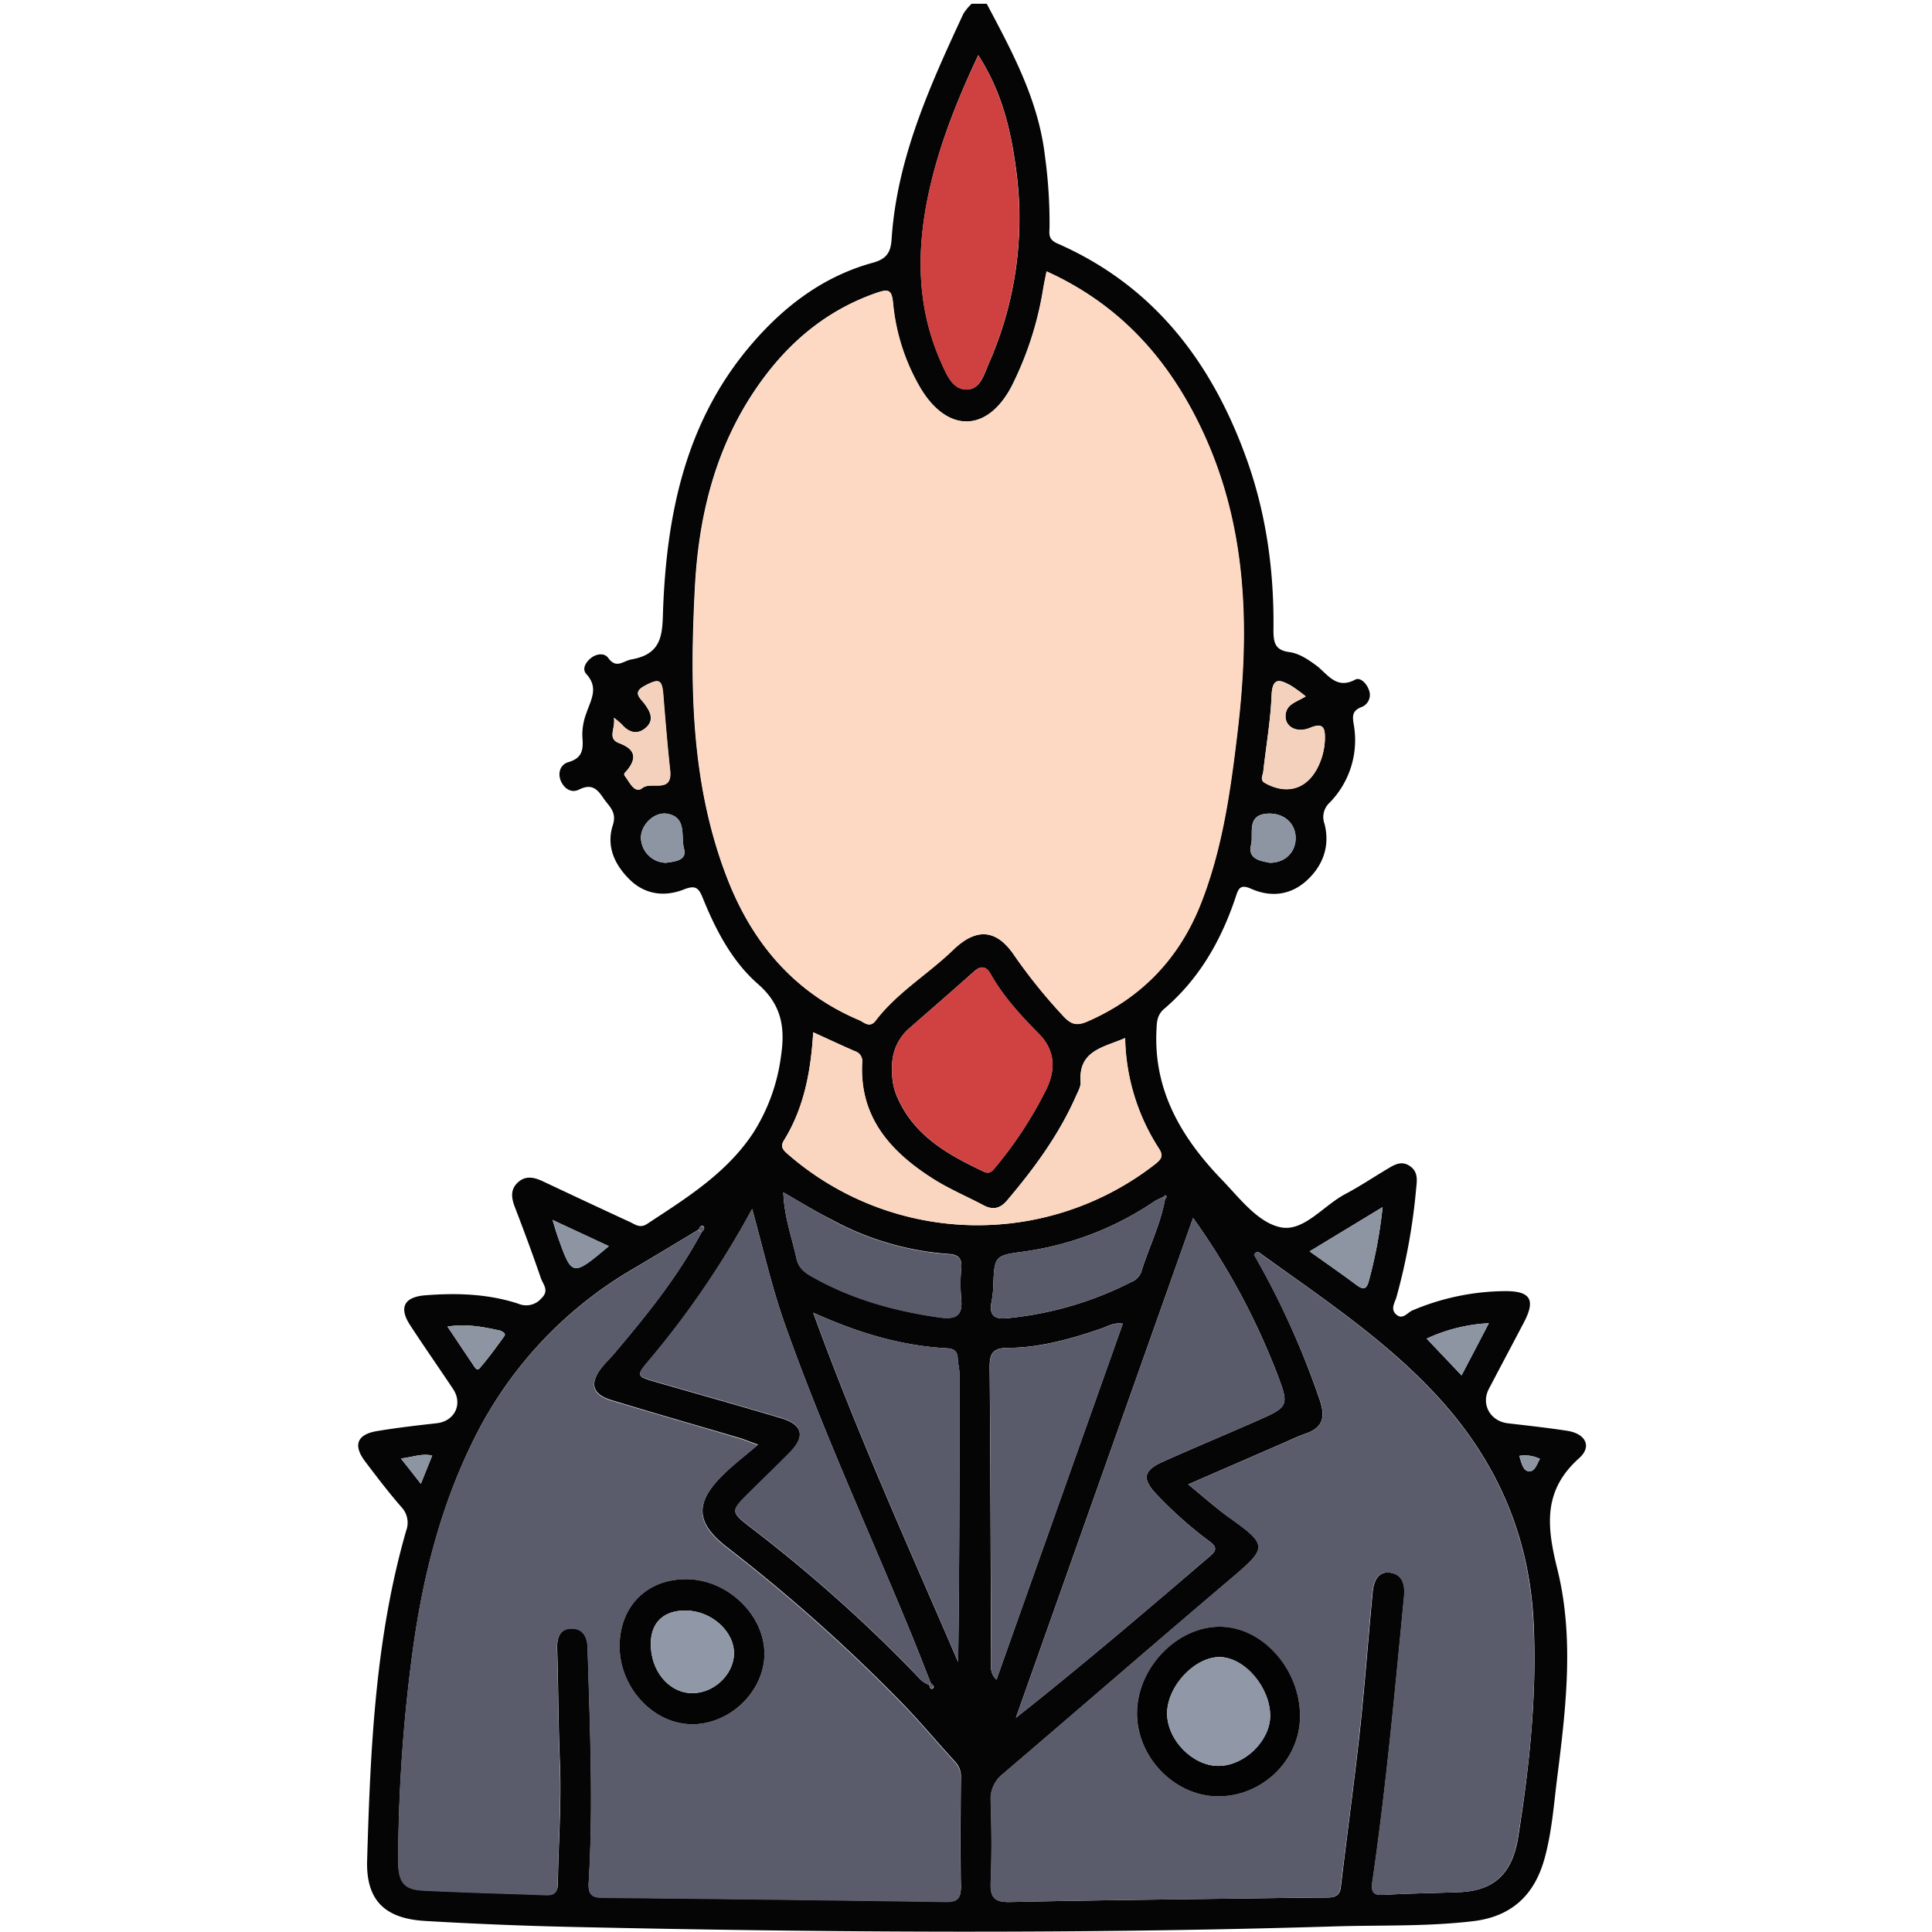 <svg xmlns="http://www.w3.org/2000/svg" viewBox="0 0 511.03 511.03"><defs><style>.cls-1{fill:#050505;}.cls-2{fill:#fdd8c3;}.cls-3{fill:#5a5c6c;}.cls-4{fill:#5a5c6b;}.cls-5{fill:#595b6b;}.cls-6{fill:#fad6c0;}.cls-7{fill:#cf4141;}.cls-8{fill:#d04141;}.cls-9{fill:#595b6a;}.cls-10{fill:#f4d1bc;}.cls-11{fill:#8d95a3;}.cls-12{fill:#040405;}.cls-13{fill:#030304;}.cls-14{fill:#9098a7;}</style></defs><g id="Слой_2" data-name="Слой 2"><g id="Слой_1-2" data-name="Слой 1"><path class="cls-1" d="M261,1c6.79,12.8,13.7,25.54,15.4,40.3a129.31,129.31,0,0,1,1.21,18.86c-.06,1.76-.36,3.17,2.08,4.24,25.46,11.17,40.82,31.37,50,56.87,5.28,14.66,7.35,29.9,7.15,45.44,0,3.23.41,5.27,4.18,5.77,2.58.34,4.9,1.9,7.06,3.48,3.07,2.24,5.28,6.56,10.43,3.79,1.26-.67,3,1,3.58,2.77a3.44,3.44,0,0,1-2,4.52c-2.54,1-2.36,2.49-2,4.67a23.62,23.62,0,0,1-6.37,20.58,5.18,5.18,0,0,0-1.37,5.64c1.46,5.73-.31,10.91-4.64,14.91s-9.61,4.55-14.8,2.24c-2.86-1.28-3.34,0-4,2-3.82,11.53-9.64,21.81-19,29.79-1.77,1.51-1.93,3.32-2,5.33-.89,16.13,6.54,28.69,17.22,39.78,4.73,4.9,9.55,11.4,15.61,12.65s11.25-5.67,17-8.74c3.8-2,7.4-4.41,11.1-6.62,1.86-1.11,3.75-2.36,6-.89s2,3.67,1.76,5.83a160.43,160.43,0,0,1-5.21,28.83c-.42,1.52-1.67,3.13-.15,4.58,1.75,1.66,3-.42,4.35-1a63.86,63.86,0,0,1,24.64-5.11c6.59,0,8,2.29,4.85,8.29s-6.19,11.71-9.26,17.57c-2.15,4.11.39,8.57,5.07,9.11,5.27.62,10.55,1.18,15.78,2,4.77.79,6.48,4.17,3,7.24-9.58,8.58-8.55,18-5.74,29.32,4.41,17.73,2.37,36,.11,54-1,7.55-1.45,15.18-3.5,22.58-2.66,9.65-8.72,15.31-18.78,16.53-12.56,1.52-25.2,1-37.79,1.43-66.72,2-133.46,1.59-200.18.12q-19.66-.43-39.3-1.59c-10.73-.62-15.7-5.48-15.38-16.05.86-29.35,2.12-58.7,10.33-87.19a6,6,0,0,0-1.3-6.27c-3.37-3.88-6.51-8-9.59-12.07-3.22-4.29-2.11-7.12,3.18-8s10.5-1.48,15.77-2.07c4.75-.52,7-5.08,4.33-9.08-3.77-5.65-7.67-11.22-11.38-16.91-3-4.62-1.55-7.4,4-7.85,8.33-.66,16.62-.4,24.62,2.21a5.28,5.28,0,0,0,6.13-1.41c2.19-2.07.42-3.71-.14-5.35-2.14-6.26-4.45-12.46-6.82-18.64-1-2.52-1.35-4.9.91-6.82,2.06-1.76,4.31-1.15,6.53-.1,7.63,3.59,15.26,7.18,22.93,10.71,1.4.65,2.67,1.75,4.54.52,10.4-6.84,21-13.37,28.09-24.09a49.65,49.65,0,0,0,7.35-20.37c1.13-7.48.15-13.55-6.1-19-6.87-6-11.19-14.32-14.63-22.83-1.07-2.64-1.94-3.39-5-2.17-5.08,2-10.27,1.35-14.31-2.63s-6.24-8.86-4.45-14.4c1.15-3.56-1.08-5-2.57-7.24-1.71-2.57-3.24-3.72-6.39-2.15-2,1-3.94-.25-4.81-2.34s-.08-4.33,2-4.92c3.75-1.08,4-3.35,3.71-6.65a16,16,0,0,1,1.06-6.31c1.16-3.48,3.34-6.7,0-10.34-1.25-1.37-.15-3.18,1.26-4.28s3.5-1.4,4.51,0c2.18,3,3.91.8,6.21.39,8.71-1.53,8.07-7.55,8.35-14.17,1.06-24.92,6.13-48.69,22.76-68.48,8.81-10.48,19.37-18.63,32.77-22.29,3.6-1,4.65-2.79,4.87-6.15,1.41-21.46,10.14-40.61,19-59.7A14.12,14.12,0,0,1,257,1Zm46.69,315.64a16.73,16.73,0,0,0-2.22,1.05,81.44,81.44,0,0,1-34.9,13.4c-7.57,1-7.53,1.23-7.85,9.22a24.74,24.74,0,0,1-.43,3.94c-.72,3.53.55,4.81,4.18,4.42a91.23,91.23,0,0,0,32.69-9.54,4.53,4.53,0,0,0,2.7-2.68c2-6.48,5.12-12.58,6.31-19.32.33-.3.63-.63.1-1C308.22,316.11,307.89,316.47,307.69,316.64Zm-62,129c.28.4.31,1.39,1,1s.06-1-.47-1.39c-1.83-4.61-3.61-9.24-5.5-13.83-11.17-27.11-23.46-53.77-33.22-81.46-3.38-9.61-5.62-19.54-8.55-30.16a237.64,237.64,0,0,1-27.31,40.1c-3.36,3.93-3.29,4.18,1.65,5.6,11.14,3.21,22.3,6.33,33.4,9.65,5.63,1.69,6.37,4.82,2.28,9-3.47,3.56-7.07,7-10.61,10.51-5.21,5.15-5.23,5.18.45,9.56a389.93,389.93,0,0,1,42.74,38C242.77,443.42,243.8,445,245.67,445.6ZM184.76,325.27c-5.81,3.48-11.61,7-17.45,10.44a107.08,107.08,0,0,0-42.73,46.57c-8,16.58-12.49,34.16-15.11,52.28A423.51,423.51,0,0,0,105.34,492c0,5.71,1.49,7.7,6.55,8,10.76.55,21.54.79,32.31,1.22,2.24.09,3.33-.56,3.36-3,.16-10.77,1-21.57.53-32.32-.42-9.95-.38-19.9-.71-29.84-.09-2.79.65-5.29,3.8-5.32,2.94,0,4.17,2.08,4.26,5,.59,20.72,1.55,41.45.29,62.18-.2,3.28.94,4,3.84,4q45.3.45,90.6,1.1c3,.05,4-.87,4-3.93-.16-9.63-.08-19.25,0-28.88a5.54,5.54,0,0,0-1.4-4.07c-4.81-5.26-9.38-10.76-14.35-15.86a443.49,443.49,0,0,0-46.07-41c-8.34-6.46-8.67-11.76-1.05-19.24,2.66-2.61,5.65-4.89,9.21-7.93-2.78-1-3.84-1.45-4.93-1.77-11.28-3.33-22.58-6.56-33.84-10-5.05-1.53-5.85-4.36-2.65-8.53,1-1.32,2.24-2.46,3.31-3.72,8.59-10.12,16.9-20.45,23.2-32.21.54-.43.95-1.12.41-1.55C185.24,323.88,185.07,324.83,184.76,325.27ZM276.82,71.78c-.39,2-.67,3.23-.9,4.52a88.54,88.54,0,0,1-8.36,25.88c-6.38,12.15-16.83,12.37-24,.68a54.36,54.36,0,0,1-7.42-23c-.32-3-1-3.51-4-2.51-14.47,4.93-25.12,14.53-33.28,27.08-10,15.42-14.1,32.74-15.06,50.86-1.37,26.12-1.1,52.14,8.53,77,6.59,17,17.65,30.23,34.86,37.52,1.31.55,2.78,2.23,4.37.14,5.71-7.48,13.87-12.29,20.54-18.74,6.06-5.86,11.47-5.49,16.15,1.48a142.89,142.89,0,0,0,12.74,15.82c2.05,2.27,3.46,3,6.58,1.67,14.48-6.3,24.41-16.8,30.1-31.39s7.77-29.77,9.59-45.07c3.27-27.53,2.67-54.67-9.53-80.35C309.06,95,296.23,80.57,276.82,71.78ZM314.3,392.63c4.19,3.41,7.39,6.32,10.88,8.8,10.17,7.22,10.1,7.93.68,15.91-20.24,17.16-40.28,34.56-60.47,51.8a8.4,8.4,0,0,0-3.32,7.26c.22,7.13.29,14.28,0,21.41-.19,4.07.93,5.39,5.18,5.29,23.39-.51,46.78-.73,70.18-1.05q6.72-.09,13.44-.13c2,0,3.51-.29,3.8-2.82,1.61-13.65,3.49-27.26,5-40.92,1.33-12.35,2.24-24.75,3.43-37.11.27-2.82,1.4-5.62,4.81-5.05,3.14.52,3.78,3.27,3.5,6.23-2.44,25.21-4.74,50.45-8.39,75.52-.41,2.81.34,3.59,3,3.44,6.62-.39,13.26-.47,19.87-.71,10.13-.37,14.26-5.76,15.69-14.63,3-18.85,5-37.79,4.06-56.93-1.14-22.39-9.4-41.73-24.36-58.43-14-15.63-31.35-27-48.15-39.15-.38-.28-.91-.39-1.38.57A219.21,219.21,0,0,1,349,370.07c1.67,4.82,1,7.59-3.88,9.22-1.88.64-3.67,1.54-5.5,2.33Zm1.28-70.47L268.71,454.37c17.73-14,34.56-28.41,51.42-42.82,1.7-1.45,1.74-2.42-.14-3.79a107,107,0,0,1-14.12-12.53c-3.81-4-3.47-6.26,1.63-8.55,8.16-3.67,16.42-7.1,24.6-10.7,8.93-3.93,9-4,5.55-13A184.25,184.25,0,0,0,315.58,322.16ZM215.1,273.05c-.61,10.23-2.39,19.95-7.78,28.63-1.09,1.76,0,2.66,1.13,3.67a76.37,76.37,0,0,0,97.13,2.53c1.54-1.2,2.2-2.09,1-4a55.63,55.63,0,0,1-9-29.31c-5.71,2.51-12.36,3.23-11.76,11.61.09,1.21-.69,2.53-1.22,3.73-4.52,10.26-11.07,19.17-18.27,27.66-1.76,2.07-3.71,2.55-6.15,1.26-4.53-2.4-9.3-4.4-13.6-7.16-11.13-7.12-19.31-16.23-18.55-30.62a2.75,2.75,0,0,0-1.92-3C222.55,276.49,219,274.82,215.1,273.05Zm0,74.17c11.68,32.16,25.31,62.15,38.33,92.39.36-25.55.36-50.93.34-76.3,0-1.32-.4-2.63-.44-3.95-.05-1.86-.93-2.62-2.75-2.72C238.56,356,227.17,352.66,215.13,347.22Zm43.65-332.6C253.6,25.54,249.4,36,246.65,46.85c-4.18,16.53-4.84,33,2.3,49,1.41,3.16,3,7.21,6.75,7.18s4.66-4.28,6-7.23a95.06,95.06,0,0,0,7-51.46C267.33,34.25,265,24.27,258.78,14.62Zm4.82,429.69c11.19-31.56,22.27-62.76,33.42-94.19-2.55-.36-4.07.75-5.73,1.31-8,2.74-16.18,5.05-24.69,5.1-4.18,0-4.83,1.72-4.8,5.36.23,25.73.25,51.45.38,77.18C262.19,440.65,261.66,442.41,263.6,444.31ZM236,282.93a15.75,15.75,0,0,0,1.41,7.44c4.47,10.16,13.44,15.11,22.83,19.56,1.66.78,2.43-.42,3.25-1.43a105.25,105.25,0,0,0,13.25-20.36c2.56-5.24,2.33-10.37-1.95-14.69-4.79-4.84-9.38-9.8-12.75-15.79-1.11-2-2.49-2.39-4.38-.71C252,262,246.23,267,240.51,272A13.17,13.17,0,0,0,236,282.93ZM207.2,315.4c.22,6.47,2.27,11.89,3.48,17.47.51,2.34,1.92,3.55,3.92,4.69,10.5,6,21.84,9.15,33.74,10.87,4.63.67,6.43-.42,5.88-5.2a45.91,45.91,0,0,1,.06-8c.16-2.59-1-3.41-3.47-3.56a76,76,0,0,1-30.71-9C215.91,320.56,211.87,318.07,207.2,315.4ZM345.38,184.2a38,38,0,0,0-3.93-2.88c-2.81-1.54-4.9-2.37-5.1,2.55-.28,6.76-1.47,13.49-2.21,20.24-.11,1-1,2.21.51,3,6,3.32,11.48,1.47,14.3-5a17.7,17.7,0,0,0,1.5-6.72c.05-2.9-.43-4.34-3.93-2.9-3.83,1.58-7-.56-6.42-3.81C340.55,186.21,342.89,185.71,345.38,184.2Zm-183,5.67c.46,2.95-1.87,5.48,1.4,6.72,4,1.51,4.84,3.69,2.14,7.08-.39.49-1.17.94-.65,1.61,1.25,1.57,2.56,4.8,4.62,3.15,2.32-1.85,8,1.62,7.32-4.67-.71-6.59-1.27-13.2-1.79-19.81-.33-4.29-1.07-4.61-4.9-2.56-3.44,1.84-1.09,3.3,0,4.86,1.47,2,2.58,4.19.34,6.19s-4.56,1.36-6.47-.87A23.3,23.3,0,0,0,162.41,189.87Zm203.3,129.44L346.4,331c4.62,3.3,8.54,6,12.37,8.87,1.78,1.32,2.7,1.29,3.31-1.09A123.46,123.46,0,0,0,365.71,319.31Zm-29.84-91.1c4.18,0,6.94-2.88,6.86-6.7s-3.18-6.52-7.38-6.3c-5.78.3-3.67,5.4-4.42,8.31C330,227.33,333.54,227.73,335.87,228.21Zm-159.65,0c2.09-.35,5.62-.48,4.73-3.7s.85-8.24-4.31-9.25c-3.39-.67-6.92,2.71-7.08,6.1A6.77,6.77,0,0,0,176.22,228.22ZM377.36,354.08l9.24,9.72L393.82,350A44.24,44.24,0,0,0,377.36,354.08Zm-259-3.19c2.38,3.55,4.53,6.78,6.71,10,.42.62,1.06,1.87,1.75,1.07,2.35-2.71,4.47-5.63,6.56-8.54.49-.68-.36-1.13-.94-1.4a4.35,4.35,0,0,0-1-.24C127.37,350.92,123.24,350.12,118.37,350.89Zm42.68-21.28-14.88-6.92c.61,2,.91,3.08,1.28,4.13C151.31,337.78,151.32,337.78,161.05,329.61Zm-55,56.17c2,2.5,3.43,4.35,5.27,6.7l3-7.47C111.59,384.37,109.27,385.42,106.06,385.78Zm295.82-.69c.53,1.62.91,3.78,2.33,4.06,1.72.35,2.31-1.82,3.13-3.27A9.06,9.06,0,0,0,401.88,385.09Z"/><path class="cls-2" d="M276.82,71.78c19.41,8.79,32.24,23.25,41,41.62,12.2,25.68,12.8,52.82,9.53,80.35-1.82,15.3-3.93,30.58-9.59,45.07s-15.62,25.09-30.1,31.39c-3.12,1.36-4.53.6-6.58-1.67a142.89,142.89,0,0,1-12.74-15.82c-4.68-7-10.09-7.34-16.15-1.48-6.67,6.45-14.83,11.26-20.54,18.74-1.59,2.09-3.06.41-4.37-.14-17.21-7.29-28.27-20.5-34.86-37.52-9.63-24.86-9.9-50.88-8.53-77,1-18.12,5-35.44,15.06-50.86,8.16-12.55,18.81-22.15,33.28-27.08,2.91-1,3.64-.52,4,2.51a54.36,54.36,0,0,0,7.42,23c7.15,11.69,17.6,11.47,24-.68a88.54,88.54,0,0,0,8.36-25.88C276.15,75,276.43,73.74,276.82,71.78Z"/><path class="cls-3" d="M185.55,326c-6.3,11.76-14.61,22.09-23.2,32.21-1.07,1.26-2.3,2.4-3.31,3.72-3.2,4.17-2.4,7,2.65,8.53,11.26,3.41,22.56,6.64,33.84,10,1.09.32,2.15.77,4.93,1.77-3.56,3-6.55,5.32-9.21,7.93-7.62,7.48-7.29,12.78,1.05,19.24a443.49,443.49,0,0,1,46.07,41c5,5.1,9.54,10.6,14.35,15.86a5.54,5.54,0,0,1,1.4,4.07c-.06,9.63-.14,19.25,0,28.88.06,3.06-.93,4-4,3.93q-45.3-.68-90.6-1.1c-2.9,0-4-.76-3.84-4,1.26-20.73.3-41.46-.29-62.18-.09-3-1.32-5.07-4.26-5-3.15,0-3.89,2.53-3.8,5.32.33,9.94.29,19.89.71,29.84.45,10.75-.37,21.55-.53,32.32,0,2.47-1.12,3.12-3.36,3-10.77-.43-21.55-.67-32.31-1.22-5.06-.26-6.59-2.25-6.55-8a423.51,423.51,0,0,1,4.13-57.48c2.62-18.12,7.1-35.7,15.11-52.28a107.08,107.08,0,0,1,42.73-46.57c5.84-3.46,11.64-7,17.45-10.44ZM202.2,437.61c.11-10.24-9.51-19.68-20.3-19.9-10.53-.22-17.91,7-18,17.54-.11,10.85,8.53,20.48,18.69,20.82S202.08,447.63,202.2,437.61Z"/><path class="cls-4" d="M314.3,392.63l25.35-11c1.83-.79,3.62-1.69,5.5-2.33,4.84-1.63,5.55-4.4,3.88-9.22a219.21,219.21,0,0,0-17.35-38.14c.47-1,1-.85,1.38-.57,16.8,12.12,34.15,23.52,48.15,39.15,15,16.7,23.22,36,24.36,58.43,1,19.14-1,38.08-4.06,56.93-1.43,8.87-5.56,14.26-15.69,14.63-6.61.24-13.25.32-19.87.71-2.63.15-3.38-.63-3-3.44,3.65-25.07,5.95-50.31,8.39-75.52.28-3-.36-5.71-3.5-6.23-3.41-.57-4.54,2.23-4.81,5.05-1.19,12.36-2.1,24.76-3.43,37.11-1.49,13.66-3.37,27.27-5,40.92-.29,2.53-1.81,2.81-3.8,2.82q-6.72,0-13.44.13c-23.4.32-46.79.54-70.18,1.05-4.25.1-5.37-1.22-5.18-5.29.31-7.13.24-14.28,0-21.41a8.4,8.4,0,0,1,3.32-7.26c20.19-17.24,40.23-34.64,60.47-51.8,9.42-8,9.49-8.69-.68-15.91C321.69,399,318.49,396,314.3,392.63Zm29.57,61.51c.11-12.47-10-23.81-21.22-23.84S300.82,441.17,300.73,453c-.09,11.64,9.73,21.93,21.13,22.13C333.67,475.37,343.77,465.72,343.87,454.14Z"/><path class="cls-5" d="M315.58,322.16A184.25,184.25,0,0,1,337.65,363c3.5,9,3.38,9.07-5.55,13-8.18,3.6-16.44,7-24.6,10.7-5.1,2.29-5.44,4.58-1.63,8.55A107,107,0,0,0,320,407.76c1.88,1.37,1.84,2.34.14,3.79-16.86,14.41-33.69,28.86-51.42,42.82Z"/><path class="cls-5" d="M245.66,445.61c-1.86-.59-2.89-2.19-4.14-3.48a389.93,389.93,0,0,0-42.74-38c-5.68-4.38-5.66-4.41-.45-9.56,3.54-3.51,7.14-7,10.61-10.51,4.09-4.2,3.35-7.33-2.28-9-11.1-3.32-22.26-6.44-33.4-9.65-4.94-1.42-5-1.67-1.65-5.6a237.64,237.64,0,0,0,27.31-40.1c2.93,10.62,5.17,20.55,8.55,30.16,9.76,27.69,22.05,54.35,33.22,81.46,1.89,4.59,3.67,9.22,5.5,13.83Z"/><path class="cls-6" d="M215.1,273.05c3.88,1.77,7.45,3.44,11.06,5a2.75,2.75,0,0,1,1.92,3c-.76,14.39,7.42,23.5,18.55,30.62,4.3,2.76,9.07,4.76,13.6,7.16,2.44,1.29,4.39.81,6.15-1.26,7.2-8.49,13.75-17.4,18.27-27.66.53-1.2,1.31-2.52,1.22-3.73-.6-8.38,6.05-9.1,11.76-11.61a55.63,55.63,0,0,0,9,29.31c1.18,1.87.52,2.76-1,4a76.37,76.37,0,0,1-97.13-2.53c-1.17-1-2.22-1.91-1.13-3.67C212.71,293,214.49,283.28,215.1,273.05Z"/><path class="cls-5" d="M215.13,347.22c12,5.44,23.43,8.76,35.48,9.42,1.82.1,2.7.86,2.75,2.72,0,1.32.44,2.63.44,3.95,0,25.37,0,50.75-.34,76.3C240.44,409.37,226.81,379.38,215.13,347.22Z"/><path class="cls-7" d="M258.78,14.62c6.17,9.65,8.55,19.63,9.88,29.76a95.06,95.06,0,0,1-7,51.46c-1.3,3-2.31,7.19-6,7.23s-5.34-4-6.75-7.18c-7.14-16-6.48-32.51-2.3-49C249.4,36,253.6,25.54,258.78,14.62Z"/><path class="cls-5" d="M263.6,444.31c-1.94-1.9-1.41-3.66-1.42-5.24-.13-25.73-.15-51.45-.38-77.18,0-3.64.62-5.33,4.8-5.36,8.51,0,16.67-2.36,24.69-5.1,1.66-.56,3.18-1.67,5.73-1.31C285.87,381.55,274.79,412.75,263.6,444.31Z"/><path class="cls-8" d="M236,282.93A13.17,13.17,0,0,1,240.51,272c5.72-5,11.5-10,17.19-15.05,1.89-1.68,3.27-1.25,4.38.71,3.37,6,8,10.95,12.75,15.79,4.28,4.32,4.51,9.45,1.95,14.69a105.25,105.25,0,0,1-13.25,20.36c-.82,1-1.59,2.21-3.25,1.43-9.39-4.45-18.36-9.4-22.83-19.56A15.75,15.75,0,0,1,236,282.93Z"/><path class="cls-5" d="M207.2,315.4c4.67,2.67,8.71,5.16,12.9,7.35a76,76,0,0,0,30.71,9c2.49.15,3.63,1,3.47,3.56a45.91,45.91,0,0,0-.06,8c.55,4.78-1.25,5.87-5.88,5.2-11.9-1.72-23.24-4.86-33.74-10.87-2-1.14-3.41-2.35-3.92-4.69C209.47,327.29,207.42,321.87,207.2,315.4Z"/><path class="cls-9" d="M308.18,317.14c-1.2,6.73-4.33,12.83-6.32,19.31a4.53,4.53,0,0,1-2.7,2.68,91.23,91.23,0,0,1-32.69,9.54c-3.63.39-4.9-.89-4.18-4.42a24.74,24.74,0,0,0,.43-3.94c.32-8,.28-8.21,7.85-9.22a81.44,81.44,0,0,0,34.9-13.4,16.73,16.73,0,0,1,2.22-1.05C307.85,316.81,308,317,308.18,317.14Z"/><path class="cls-10" d="M345.38,184.2c-2.49,1.51-4.83,2-5.28,4.55-.58,3.25,2.59,5.39,6.42,3.81,3.5-1.44,4,0,3.93,2.9a17.7,17.7,0,0,1-1.5,6.72c-2.82,6.45-8.27,8.3-14.3,5-1.52-.84-.62-2-.51-3,.74-6.75,1.93-13.48,2.21-20.24.2-4.92,2.29-4.09,5.1-2.55A38,38,0,0,1,345.38,184.2Z"/><path class="cls-10" d="M162.41,189.87a23.3,23.3,0,0,1,2.06,1.7c1.91,2.23,4.2,2.9,6.47.87s1.13-4.17-.34-6.19c-1.14-1.56-3.49-3,0-4.86,3.83-2,4.57-1.73,4.9,2.56.52,6.61,1.08,13.22,1.79,19.81.68,6.29-5,2.82-7.32,4.67-2.06,1.65-3.37-1.58-4.62-3.15-.52-.67.26-1.12.65-1.61,2.7-3.39,1.84-5.57-2.14-7.08C160.54,195.35,162.87,192.82,162.41,189.87Z"/><path class="cls-11" d="M365.71,319.31a123.46,123.46,0,0,1-3.63,19.45c-.61,2.38-1.53,2.41-3.31,1.09C354.94,337,351,334.28,346.4,331Z"/><path class="cls-11" d="M335.87,228.21c-2.33-.48-5.92-.88-4.94-4.69.75-2.91-1.36-8,4.42-8.31,4.2-.22,7.3,2.55,7.38,6.3S340.05,228.23,335.87,228.21Z"/><path class="cls-11" d="M176.22,228.22a6.77,6.77,0,0,1-6.66-6.85c.16-3.39,3.69-6.77,7.08-6.1,5.16,1,3.43,6.08,4.31,9.25S178.31,227.87,176.22,228.22Z"/><path class="cls-11" d="M377.36,354.08A44.24,44.24,0,0,1,393.82,350L386.6,363.8Z"/><path class="cls-11" d="M118.37,350.89c4.87-.77,9,0,13.12.87a4.35,4.35,0,0,1,1,.24c.58.27,1.43.72.94,1.4-2.09,2.91-4.21,5.83-6.56,8.54-.69.8-1.33-.45-1.75-1.07C122.9,357.67,120.75,354.44,118.37,350.89Z"/><path class="cls-11" d="M161.05,329.61c-9.73,8.17-9.74,8.17-13.6-2.79-.37-1.05-.67-2.13-1.28-4.13Z"/><path class="cls-11" d="M106.06,385.78c3.21-.36,5.53-1.41,8.28-.77l-3,7.47C109.49,390.13,108,388.28,106.06,385.78Z"/><path class="cls-11" d="M401.88,385.09a9.06,9.06,0,0,1,5.46.79c-.82,1.45-1.41,3.62-3.13,3.27C402.79,388.87,402.41,386.71,401.88,385.09Z"/><path class="cls-3" d="M184.76,325.27c.31-.44.48-1.39,1.2-.84.54.43.13,1.12-.41,1.55Z"/><path class="cls-5" d="M246.19,445.17c.53.36,1,1,.47,1.39s-.71-.56-1-1C245.84,445.46,246,445.32,246.19,445.17Z"/><path class="cls-9" d="M307.69,316.64c.2-.17.53-.53.58-.49.53.35.23.68-.1,1C308,317,307.85,316.81,307.69,316.64Z"/><path class="cls-12" d="M202.2,437.61c-.12,10-9.45,18.8-19.62,18.46s-18.8-10-18.69-20.82c.1-10.58,7.48-17.76,18-17.54C192.69,417.93,202.31,427.37,202.2,437.61ZM181.42,426c-5.81-.06-9.2,3.1-9.28,8.64-.1,7.19,4.66,13.05,10.75,13.21,5.76.16,11.14-4.81,11.26-10.39C194.27,431.54,188.18,426.05,181.42,426Z"/><path class="cls-13" d="M343.87,454.14c-.1,11.58-10.2,21.23-22,21-11.4-.2-21.22-10.49-21.13-22.13.09-11.86,10.6-22.76,21.92-22.73S344,441.67,343.87,454.14Zm-35.16-.93c0,7,6.76,13.92,13.58,13.89s13.61-6.56,13.67-13.18c.07-7.5-6.72-15.49-13.27-15.61S308.74,445.92,308.71,453.21Z"/><path class="cls-14" d="M181.42,426c6.76.07,12.85,5.56,12.73,11.46-.12,5.58-5.5,10.55-11.26,10.39-6.09-.16-10.85-6-10.75-13.21C172.22,429.08,175.61,425.92,181.42,426Z"/><path class="cls-14" d="M308.71,453.21c0-7.29,7.3-15,14-14.9S336,446.42,336,453.92c-.06,6.62-6.82,13.15-13.67,13.18S308.68,460.19,308.71,453.21Z"/></g></g></svg>